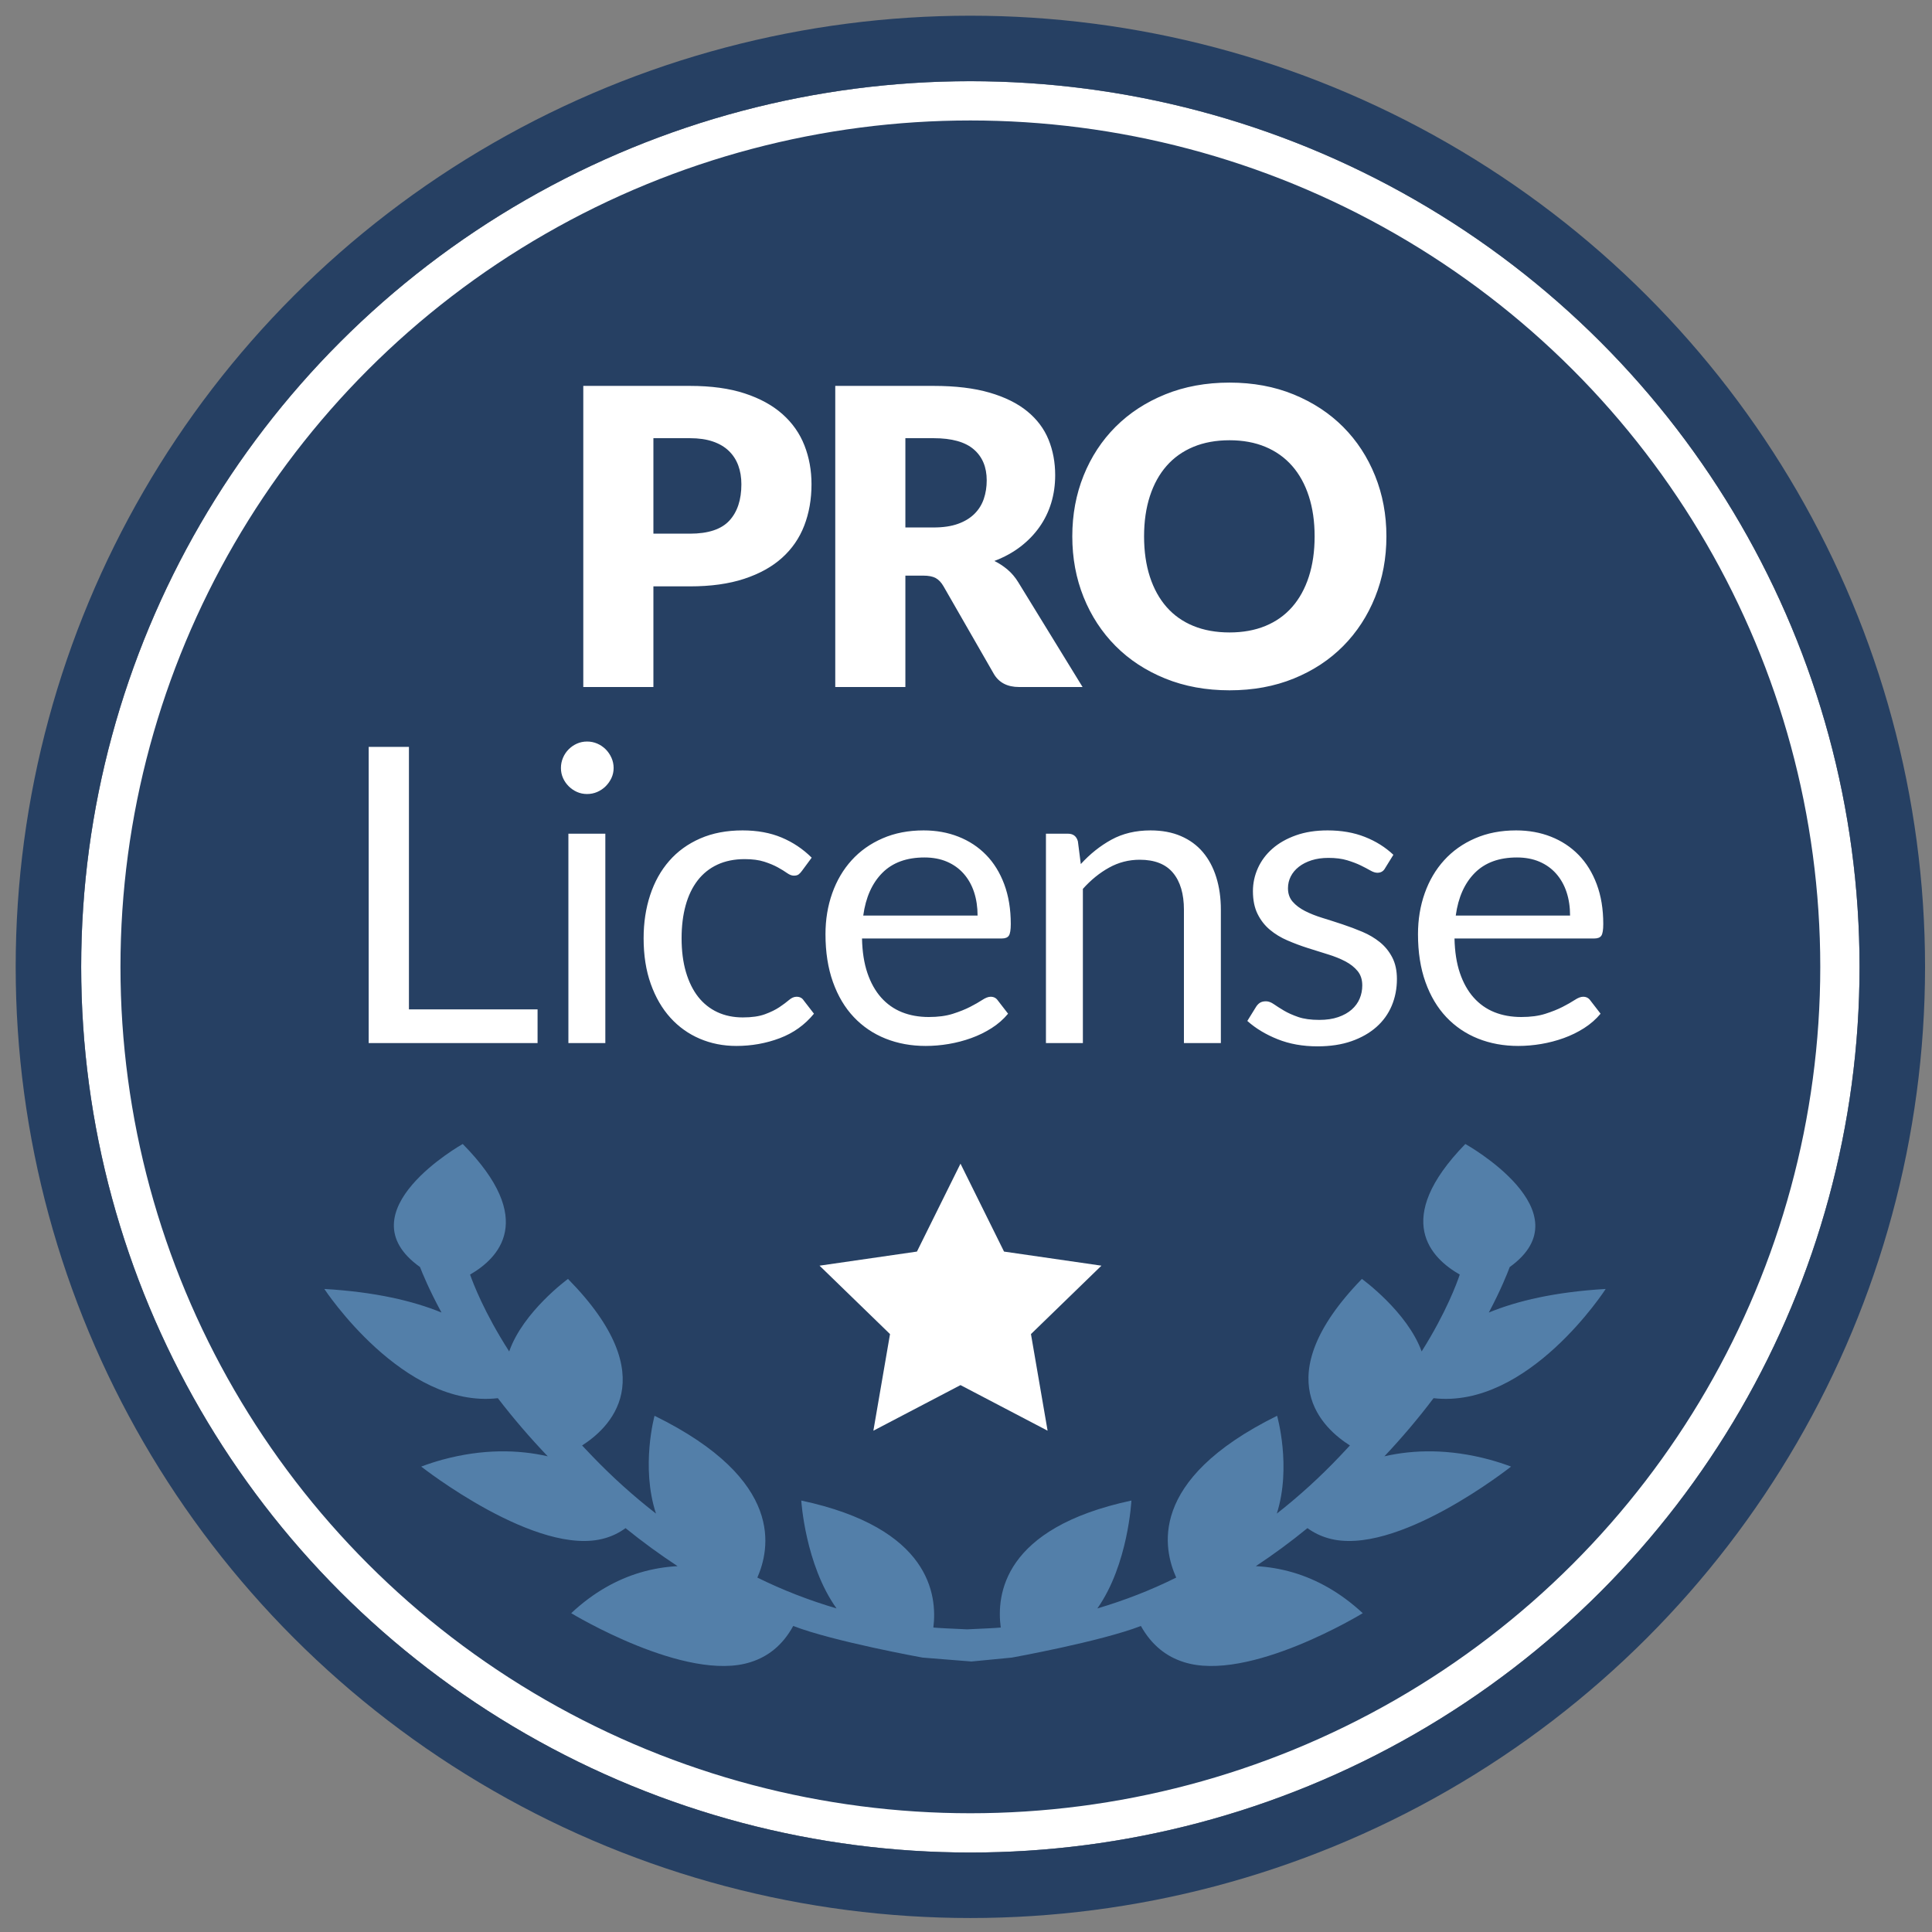 <svg xmlns="http://www.w3.org/2000/svg" width="119" height="119" viewBox="0 0 119 119" xmlns:xlink="http://www.w3.org/1999/xlink">
  <rect x="0" y="0" width="119" height="119" fill="#808080" stroke="none"/>
  <defs>
    <ellipse id="a" cx="54.769" cy="54.553" rx="54.769" ry="54.553"/>
  </defs>
  <g fill="none" fill-rule="evenodd" transform="translate(5 5)">
    <use fill="#264063" xlink:href="#a"/>
    <ellipse cx="54.769" cy="54.553" stroke="#FFFFFF" stroke-width="2.42" rx="53.559" ry="53.343"/>
    <ellipse cx="54.769" cy="54.553" stroke="#264063" stroke-width="4.034" rx="56.786" ry="56.569"/>
    <path fill="#81BFF1" fill-rule="nonzero" d="M57.327,97.098 C57.327,97.098 62.802,96.108 65.272,95.15 C65.945,96.353 66.861,97.041 67.9,97.37 C71.89,98.673 78.938,94.363 78.938,94.363 C77.544,93.07 76.09,92.287 74.673,91.864 C73.874,91.628 73.097,91.503 72.352,91.466 C73.443,90.745 74.503,89.965 75.531,89.124 C75.929,89.413 76.353,89.614 76.796,89.741 C80.968,90.968 88.072,85.333 88.072,85.333 C87.629,85.167 87.191,85.027 86.763,84.909 C84.248,84.228 82.058,84.29 80.271,84.7 C81.341,83.567 82.356,82.37 83.299,81.12 C89.136,81.792 93.902,74.392 93.902,74.392 C90.775,74.575 88.434,75.131 86.703,75.844 C87.452,74.434 87.86,73.393 87.99,73.043 C92.736,69.626 85.256,65.463 85.256,65.463 C80.703,70.14 83.187,72.52 84.913,73.506 C84.745,74.007 84.08,75.837 82.565,78.241 C81.676,75.786 78.885,73.774 78.885,73.774 C72.925,79.914 76.569,83.03 78.148,84.032 C77.944,84.253 77.741,84.471 77.534,84.686 C76.314,85.974 75.012,87.157 73.645,88.228 C74.561,85.339 73.662,82.204 73.662,82.204 C65.591,86.19 66.692,90.475 67.448,92.17 C65.906,92.936 64.287,93.569 62.591,94.07 C64.493,91.372 64.688,87.425 64.688,87.425 C56.764,89.119 56.371,93.244 56.641,95.247 C56.391,95.274 55.512,95.317 54.566,95.358 C53.62,95.317 52.74,95.274 52.49,95.247 C52.738,93.244 52.297,89.119 44.354,87.425 C44.354,87.425 44.594,91.372 46.527,94.07 C44.826,93.569 43.199,92.936 41.649,92.17 C42.385,90.475 43.436,86.19 35.316,82.204 C35.316,82.204 34.456,85.339 35.405,88.228 C34.026,87.157 32.71,85.974 31.475,84.686 C31.265,84.471 31.059,84.253 30.853,84.032 C32.419,83.03 36.024,79.914 29.985,73.774 C29.985,73.774 27.221,75.786 26.363,78.241 C24.818,75.837 24.129,74.007 23.954,73.506 C25.667,72.52 28.119,70.14 23.502,65.463 C23.502,65.463 16.079,69.626 20.871,73.043 C21.005,73.393 21.427,74.434 22.194,75.844 C20.455,75.131 18.106,74.575 14.977,74.392 C14.977,74.392 19.837,81.792 25.665,81.12 C26.624,82.37 27.654,83.567 28.738,84.7 C26.946,84.29 24.755,84.228 22.249,84.909 C21.821,85.027 21.385,85.167 20.944,85.333 C20.944,85.333 28.115,90.968 32.273,89.741 C32.714,89.614 33.136,89.413 33.53,89.124 C34.568,89.965 35.637,90.745 36.736,91.466 C35.992,91.503 35.216,91.628 34.42,91.864 C33.008,92.287 31.562,93.07 30.183,94.363 C30.183,94.363 37.279,98.673 41.255,97.37 C42.29,97.041 43.199,96.353 43.858,95.15 C46.339,96.108 51.824,97.098 51.824,97.098 L54.259,97.293 L54.577,97.318 L54.833,97.339 L57.327,97.098 Z" opacity=".5"/>
    <polygon fill="#FFFFFF" points="54.161 80.314 48.795 83.123 49.82 77.172 45.479 72.958 51.478 72.09 54.161 66.675 56.843 72.09 62.842 72.958 58.501 77.172 59.526 83.123"/>
    <path fill="#FFFFFF" d="M35.246,31.117 L35.246,37.316 L30.927,37.316 L30.927,18.769 L37.495,18.769 C38.807,18.769 39.934,18.924 40.875,19.234 C41.817,19.544 42.592,19.97 43.201,20.513 C43.81,21.056 44.26,21.697 44.549,22.435 C44.839,23.174 44.984,23.971 44.984,24.828 C44.984,25.753 44.835,26.602 44.537,27.374 C44.239,28.146 43.783,28.808 43.169,29.36 C42.556,29.912 41.778,30.342 40.837,30.652 C39.896,30.962 38.782,31.117 37.495,31.117 L35.246,31.117 Z M35.246,27.871 L37.495,27.871 C38.62,27.871 39.429,27.603 39.923,27.069 C40.417,26.534 40.665,25.787 40.665,24.828 C40.665,24.404 40.601,24.018 40.473,23.67 C40.345,23.322 40.151,23.023 39.891,22.773 C39.632,22.522 39.304,22.329 38.907,22.194 C38.511,22.058 38.04,21.99 37.495,21.99 L35.246,21.99 L35.246,27.871 Z M50.766,30.455 L50.766,37.316 L46.447,37.316 L46.447,18.769 L52.504,18.769 C53.85,18.769 54.998,18.907 55.948,19.183 C56.898,19.459 57.673,19.843 58.274,20.335 C58.875,20.827 59.311,21.409 59.584,22.079 C59.857,22.749 59.993,23.479 59.993,24.268 C59.993,24.871 59.912,25.439 59.75,25.974 C59.588,26.509 59.348,27.003 59.028,27.457 C58.709,27.911 58.317,28.316 57.852,28.673 C57.388,29.029 56.853,29.322 56.249,29.551 C56.538,29.695 56.809,29.873 57.06,30.085 C57.311,30.298 57.531,30.556 57.718,30.862 L61.68,37.316 L57.769,37.316 C57.045,37.316 56.525,37.044 56.21,36.501 L53.118,31.117 C52.981,30.879 52.822,30.709 52.638,30.607 C52.455,30.506 52.197,30.455 51.865,30.455 L50.766,30.455 Z M50.766,27.489 L52.504,27.489 C53.092,27.489 53.593,27.415 54.006,27.266 C54.419,27.118 54.758,26.912 55.022,26.649 C55.286,26.386 55.478,26.078 55.597,25.726 C55.716,25.374 55.776,24.994 55.776,24.587 C55.776,23.772 55.51,23.135 54.977,22.677 C54.445,22.219 53.62,21.99 52.504,21.99 L50.766,21.99 L50.766,27.489 Z M80.395,28.036 C80.395,29.377 80.163,30.624 79.698,31.778 C79.234,32.933 78.58,33.936 77.737,34.789 C76.893,35.642 75.877,36.31 74.689,36.794 C73.5,37.277 72.182,37.519 70.734,37.519 C69.285,37.519 67.965,37.277 66.772,36.794 C65.579,36.31 64.559,35.642 63.711,34.789 C62.864,33.936 62.208,32.933 61.743,31.778 C61.279,30.624 61.047,29.377 61.047,28.036 C61.047,26.695 61.279,25.448 61.743,24.294 C62.208,23.14 62.864,22.138 63.711,21.29 C64.559,20.441 65.579,19.775 66.772,19.291 C67.965,18.808 69.285,18.566 70.734,18.566 C72.182,18.566 73.5,18.81 74.689,19.298 C75.877,19.786 76.893,20.454 77.737,21.302 C78.58,22.151 79.234,23.152 79.698,24.307 C80.163,25.461 80.395,26.704 80.395,28.036 Z M75.973,28.036 C75.973,27.12 75.854,26.294 75.615,25.56 C75.377,24.826 75.034,24.205 74.587,23.696 C74.139,23.186 73.592,22.796 72.944,22.524 C72.297,22.253 71.56,22.117 70.734,22.117 C69.899,22.117 69.155,22.253 68.504,22.524 C67.852,22.796 67.302,23.186 66.855,23.696 C66.408,24.205 66.065,24.826 65.826,25.56 C65.588,26.294 65.468,27.12 65.468,28.036 C65.468,28.961 65.588,29.791 65.826,30.525 C66.065,31.259 66.408,31.88 66.855,32.389 C67.302,32.899 67.852,33.287 68.504,33.554 C69.155,33.821 69.899,33.955 70.734,33.955 C71.56,33.955 72.297,33.821 72.944,33.554 C73.592,33.287 74.139,32.899 74.587,32.389 C75.034,31.88 75.377,31.259 75.615,30.525 C75.854,29.791 75.973,28.961 75.973,28.036 Z M20.188,57.171 L28.111,57.171 L28.111,59.246 L17.709,59.246 L17.709,41.005 L20.188,41.005 L20.188,57.171 Z M32.285,46.351 L32.285,59.246 L30.01,59.246 L30.01,46.351 L32.285,46.351 Z M32.796,42.303 C32.796,42.524 32.751,42.73 32.662,42.921 C32.572,43.112 32.453,43.281 32.304,43.43 C32.155,43.578 31.982,43.695 31.786,43.78 C31.59,43.865 31.382,43.907 31.16,43.907 C30.939,43.907 30.732,43.865 30.54,43.78 C30.349,43.695 30.178,43.578 30.029,43.43 C29.88,43.281 29.763,43.112 29.678,42.921 C29.593,42.73 29.55,42.524 29.55,42.303 C29.55,42.083 29.593,41.873 29.678,41.673 C29.763,41.474 29.88,41.3 30.029,41.151 C30.178,41.003 30.349,40.886 30.54,40.801 C30.732,40.717 30.939,40.674 31.16,40.674 C31.382,40.674 31.59,40.717 31.786,40.801 C31.982,40.886 32.155,41.003 32.304,41.151 C32.453,41.3 32.572,41.474 32.662,41.673 C32.751,41.873 32.796,42.083 32.796,42.303 Z M44.394,48.642 C44.326,48.736 44.258,48.808 44.19,48.859 C44.122,48.91 44.024,48.935 43.896,48.935 C43.768,48.935 43.63,48.882 43.48,48.776 C43.331,48.67 43.142,48.553 42.912,48.426 C42.682,48.299 42.403,48.182 42.075,48.076 C41.747,47.97 41.344,47.917 40.867,47.917 C40.237,47.917 39.679,48.029 39.193,48.254 C38.707,48.479 38.3,48.804 37.972,49.228 C37.644,49.652 37.397,50.166 37.231,50.768 C37.065,51.371 36.982,52.045 36.982,52.792 C36.982,53.573 37.072,54.267 37.25,54.873 C37.429,55.48 37.681,55.989 38.004,56.401 C38.328,56.812 38.722,57.126 39.187,57.343 C39.651,57.559 40.173,57.667 40.752,57.667 C41.306,57.667 41.762,57.602 42.119,57.47 C42.477,57.338 42.775,57.192 43.014,57.031 C43.253,56.87 43.448,56.723 43.602,56.592 C43.755,56.46 43.909,56.394 44.062,56.394 C44.258,56.394 44.403,56.467 44.496,56.611 L45.135,57.438 C44.573,58.126 43.87,58.628 43.027,58.947 C42.183,59.265 41.293,59.424 40.356,59.424 C39.546,59.424 38.795,59.275 38.1,58.978 C37.406,58.681 36.803,58.251 36.292,57.686 C35.781,57.122 35.378,56.428 35.084,55.605 C34.79,54.782 34.643,53.844 34.643,52.792 C34.643,51.833 34.778,50.946 35.046,50.132 C35.314,49.317 35.706,48.615 36.222,48.025 C36.737,47.435 37.374,46.975 38.132,46.644 C38.89,46.313 39.759,46.148 40.739,46.148 C41.642,46.148 42.443,46.294 43.142,46.587 C43.84,46.88 44.458,47.293 44.995,47.828 L44.394,48.642 Z M51.89,46.148 C52.665,46.148 53.381,46.277 54.037,46.536 C54.693,46.795 55.26,47.168 55.737,47.656 C56.214,48.144 56.587,48.746 56.855,49.463 C57.123,50.181 57.258,50.997 57.258,51.914 C57.258,52.27 57.219,52.508 57.142,52.627 C57.066,52.745 56.921,52.805 56.708,52.805 L48.095,52.805 C48.112,53.619 48.222,54.328 48.427,54.931 C48.631,55.533 48.913,56.036 49.27,56.439 C49.628,56.842 50.054,57.143 50.548,57.343 C51.042,57.542 51.596,57.642 52.21,57.642 C52.78,57.642 53.272,57.576 53.686,57.445 C54.099,57.313 54.455,57.171 54.753,57.018 C55.051,56.865 55.3,56.723 55.5,56.592 C55.701,56.46 55.873,56.394 56.018,56.394 C56.205,56.394 56.35,56.467 56.452,56.611 L57.091,57.438 C56.81,57.778 56.474,58.072 56.082,58.323 C55.69,58.573 55.27,58.779 54.823,58.94 C54.376,59.101 53.914,59.222 53.436,59.303 C52.959,59.384 52.487,59.424 52.018,59.424 C51.123,59.424 50.299,59.273 49.545,58.972 C48.791,58.671 48.139,58.229 47.59,57.648 C47.04,57.067 46.612,56.348 46.306,55.491 C45.999,54.634 45.845,53.649 45.845,52.538 C45.845,51.638 45.984,50.798 46.261,50.017 C46.538,49.236 46.936,48.56 47.456,47.987 C47.975,47.414 48.61,46.964 49.36,46.638 C50.11,46.311 50.953,46.148 51.89,46.148 Z M51.941,47.815 C50.842,47.815 49.977,48.131 49.347,48.763 C48.717,49.396 48.325,50.272 48.171,51.392 L55.213,51.392 C55.213,50.866 55.14,50.384 54.996,49.947 C54.851,49.51 54.638,49.133 54.357,48.814 C54.075,48.496 53.733,48.25 53.328,48.076 C52.923,47.902 52.461,47.815 51.941,47.815 Z M59.424,59.246 L59.424,46.351 L60.779,46.351 C61.103,46.351 61.307,46.508 61.392,46.822 L61.571,48.222 C62.134,47.603 62.762,47.102 63.456,46.72 C64.151,46.339 64.954,46.148 65.865,46.148 C66.572,46.148 67.196,46.264 67.737,46.498 C68.278,46.731 68.73,47.062 69.092,47.49 C69.454,47.919 69.729,48.435 69.916,49.037 C70.104,49.64 70.198,50.306 70.198,51.036 L70.198,59.246 L67.923,59.246 L67.923,51.036 C67.923,50.06 67.699,49.302 67.252,48.763 C66.805,48.225 66.121,47.955 65.201,47.955 C64.528,47.955 63.899,48.116 63.316,48.439 C62.732,48.761 62.193,49.198 61.699,49.75 L61.699,59.246 L59.424,59.246 Z M80.313,48.477 C80.211,48.664 80.053,48.757 79.84,48.757 C79.713,48.757 79.568,48.71 79.406,48.617 C79.244,48.524 79.046,48.42 78.812,48.305 C78.577,48.191 78.298,48.085 77.975,47.987 C77.651,47.889 77.268,47.841 76.824,47.841 C76.441,47.841 76.096,47.889 75.789,47.987 C75.483,48.085 75.221,48.218 75.003,48.388 C74.786,48.558 74.62,48.755 74.505,48.98 C74.39,49.205 74.332,49.449 74.332,49.712 C74.332,50.043 74.428,50.318 74.62,50.539 C74.812,50.76 75.065,50.951 75.38,51.112 C75.696,51.273 76.053,51.415 76.454,51.538 C76.854,51.661 77.265,51.793 77.687,51.933 C78.109,52.073 78.52,52.228 78.92,52.397 C79.321,52.567 79.679,52.779 79.994,53.034 C80.309,53.289 80.562,53.6 80.754,53.97 C80.946,54.339 81.042,54.782 81.042,55.3 C81.042,55.894 80.935,56.443 80.722,56.948 C80.509,57.453 80.194,57.89 79.777,58.259 C79.359,58.628 78.848,58.919 78.243,59.131 C77.638,59.343 76.94,59.449 76.147,59.449 C75.244,59.449 74.426,59.303 73.694,59.01 C72.961,58.717 72.339,58.342 71.828,57.884 L72.364,57.018 C72.433,56.908 72.514,56.823 72.607,56.764 C72.701,56.704 72.825,56.674 72.978,56.674 C73.131,56.674 73.293,56.734 73.463,56.853 C73.634,56.971 73.84,57.103 74.083,57.247 C74.326,57.391 74.62,57.523 74.965,57.642 C75.31,57.761 75.742,57.82 76.262,57.82 C76.705,57.82 77.093,57.763 77.425,57.648 C77.757,57.534 78.034,57.379 78.256,57.184 C78.477,56.988 78.641,56.764 78.748,56.509 C78.854,56.254 78.908,55.983 78.908,55.694 C78.908,55.338 78.812,55.043 78.62,54.81 C78.428,54.576 78.175,54.377 77.86,54.211 C77.544,54.046 77.184,53.902 76.78,53.779 C76.375,53.656 75.962,53.526 75.54,53.39 C75.118,53.255 74.705,53.1 74.301,52.926 C73.896,52.752 73.536,52.533 73.221,52.27 C72.905,52.007 72.652,51.683 72.46,51.296 C72.269,50.91 72.173,50.441 72.173,49.89 C72.173,49.398 72.275,48.925 72.479,48.471 C72.684,48.017 72.982,47.618 73.374,47.274 C73.766,46.93 74.247,46.657 74.818,46.453 C75.389,46.249 76.041,46.148 76.773,46.148 C77.625,46.148 78.39,46.281 79.067,46.549 C79.745,46.816 80.33,47.183 80.824,47.65 L80.313,48.477 Z M88.384,46.148 C89.16,46.148 89.875,46.277 90.531,46.536 C91.187,46.795 91.754,47.168 92.231,47.656 C92.708,48.144 93.081,48.746 93.349,49.463 C93.618,50.181 93.752,50.997 93.752,51.914 C93.752,52.27 93.713,52.508 93.637,52.627 C93.56,52.745 93.415,52.805 93.202,52.805 L84.589,52.805 C84.606,53.619 84.717,54.328 84.921,54.931 C85.126,55.533 85.407,56.036 85.765,56.439 C86.122,56.842 86.548,57.143 87.042,57.343 C87.537,57.542 88.09,57.642 88.704,57.642 C89.275,57.642 89.767,57.576 90.18,57.445 C90.593,57.313 90.949,57.171 91.247,57.018 C91.545,56.865 91.794,56.723 91.995,56.592 C92.195,56.46 92.367,56.394 92.512,56.394 C92.7,56.394 92.844,56.467 92.947,56.611 L93.586,57.438 C93.304,57.778 92.968,58.072 92.576,58.323 C92.184,58.573 91.764,58.779 91.317,58.94 C90.87,59.101 90.408,59.222 89.931,59.303 C89.454,59.384 88.981,59.424 88.512,59.424 C87.618,59.424 86.793,59.273 86.039,58.972 C85.285,58.671 84.634,58.229 84.084,57.648 C83.535,57.067 83.106,56.348 82.8,55.491 C82.493,54.634 82.34,53.649 82.34,52.538 C82.34,51.638 82.478,50.798 82.755,50.017 C83.032,49.236 83.43,48.56 83.95,47.987 C84.47,47.414 85.104,46.964 85.854,46.638 C86.604,46.311 87.447,46.148 88.384,46.148 Z M88.435,47.815 C87.336,47.815 86.472,48.131 85.841,48.763 C85.211,49.396 84.819,50.272 84.666,51.392 L91.707,51.392 C91.707,50.866 91.635,50.384 91.49,49.947 C91.345,49.51 91.132,49.133 90.851,48.814 C90.57,48.496 90.227,48.25 89.822,48.076 C89.417,47.902 88.955,47.815 88.435,47.815 Z"/>
  </g>
</svg>
